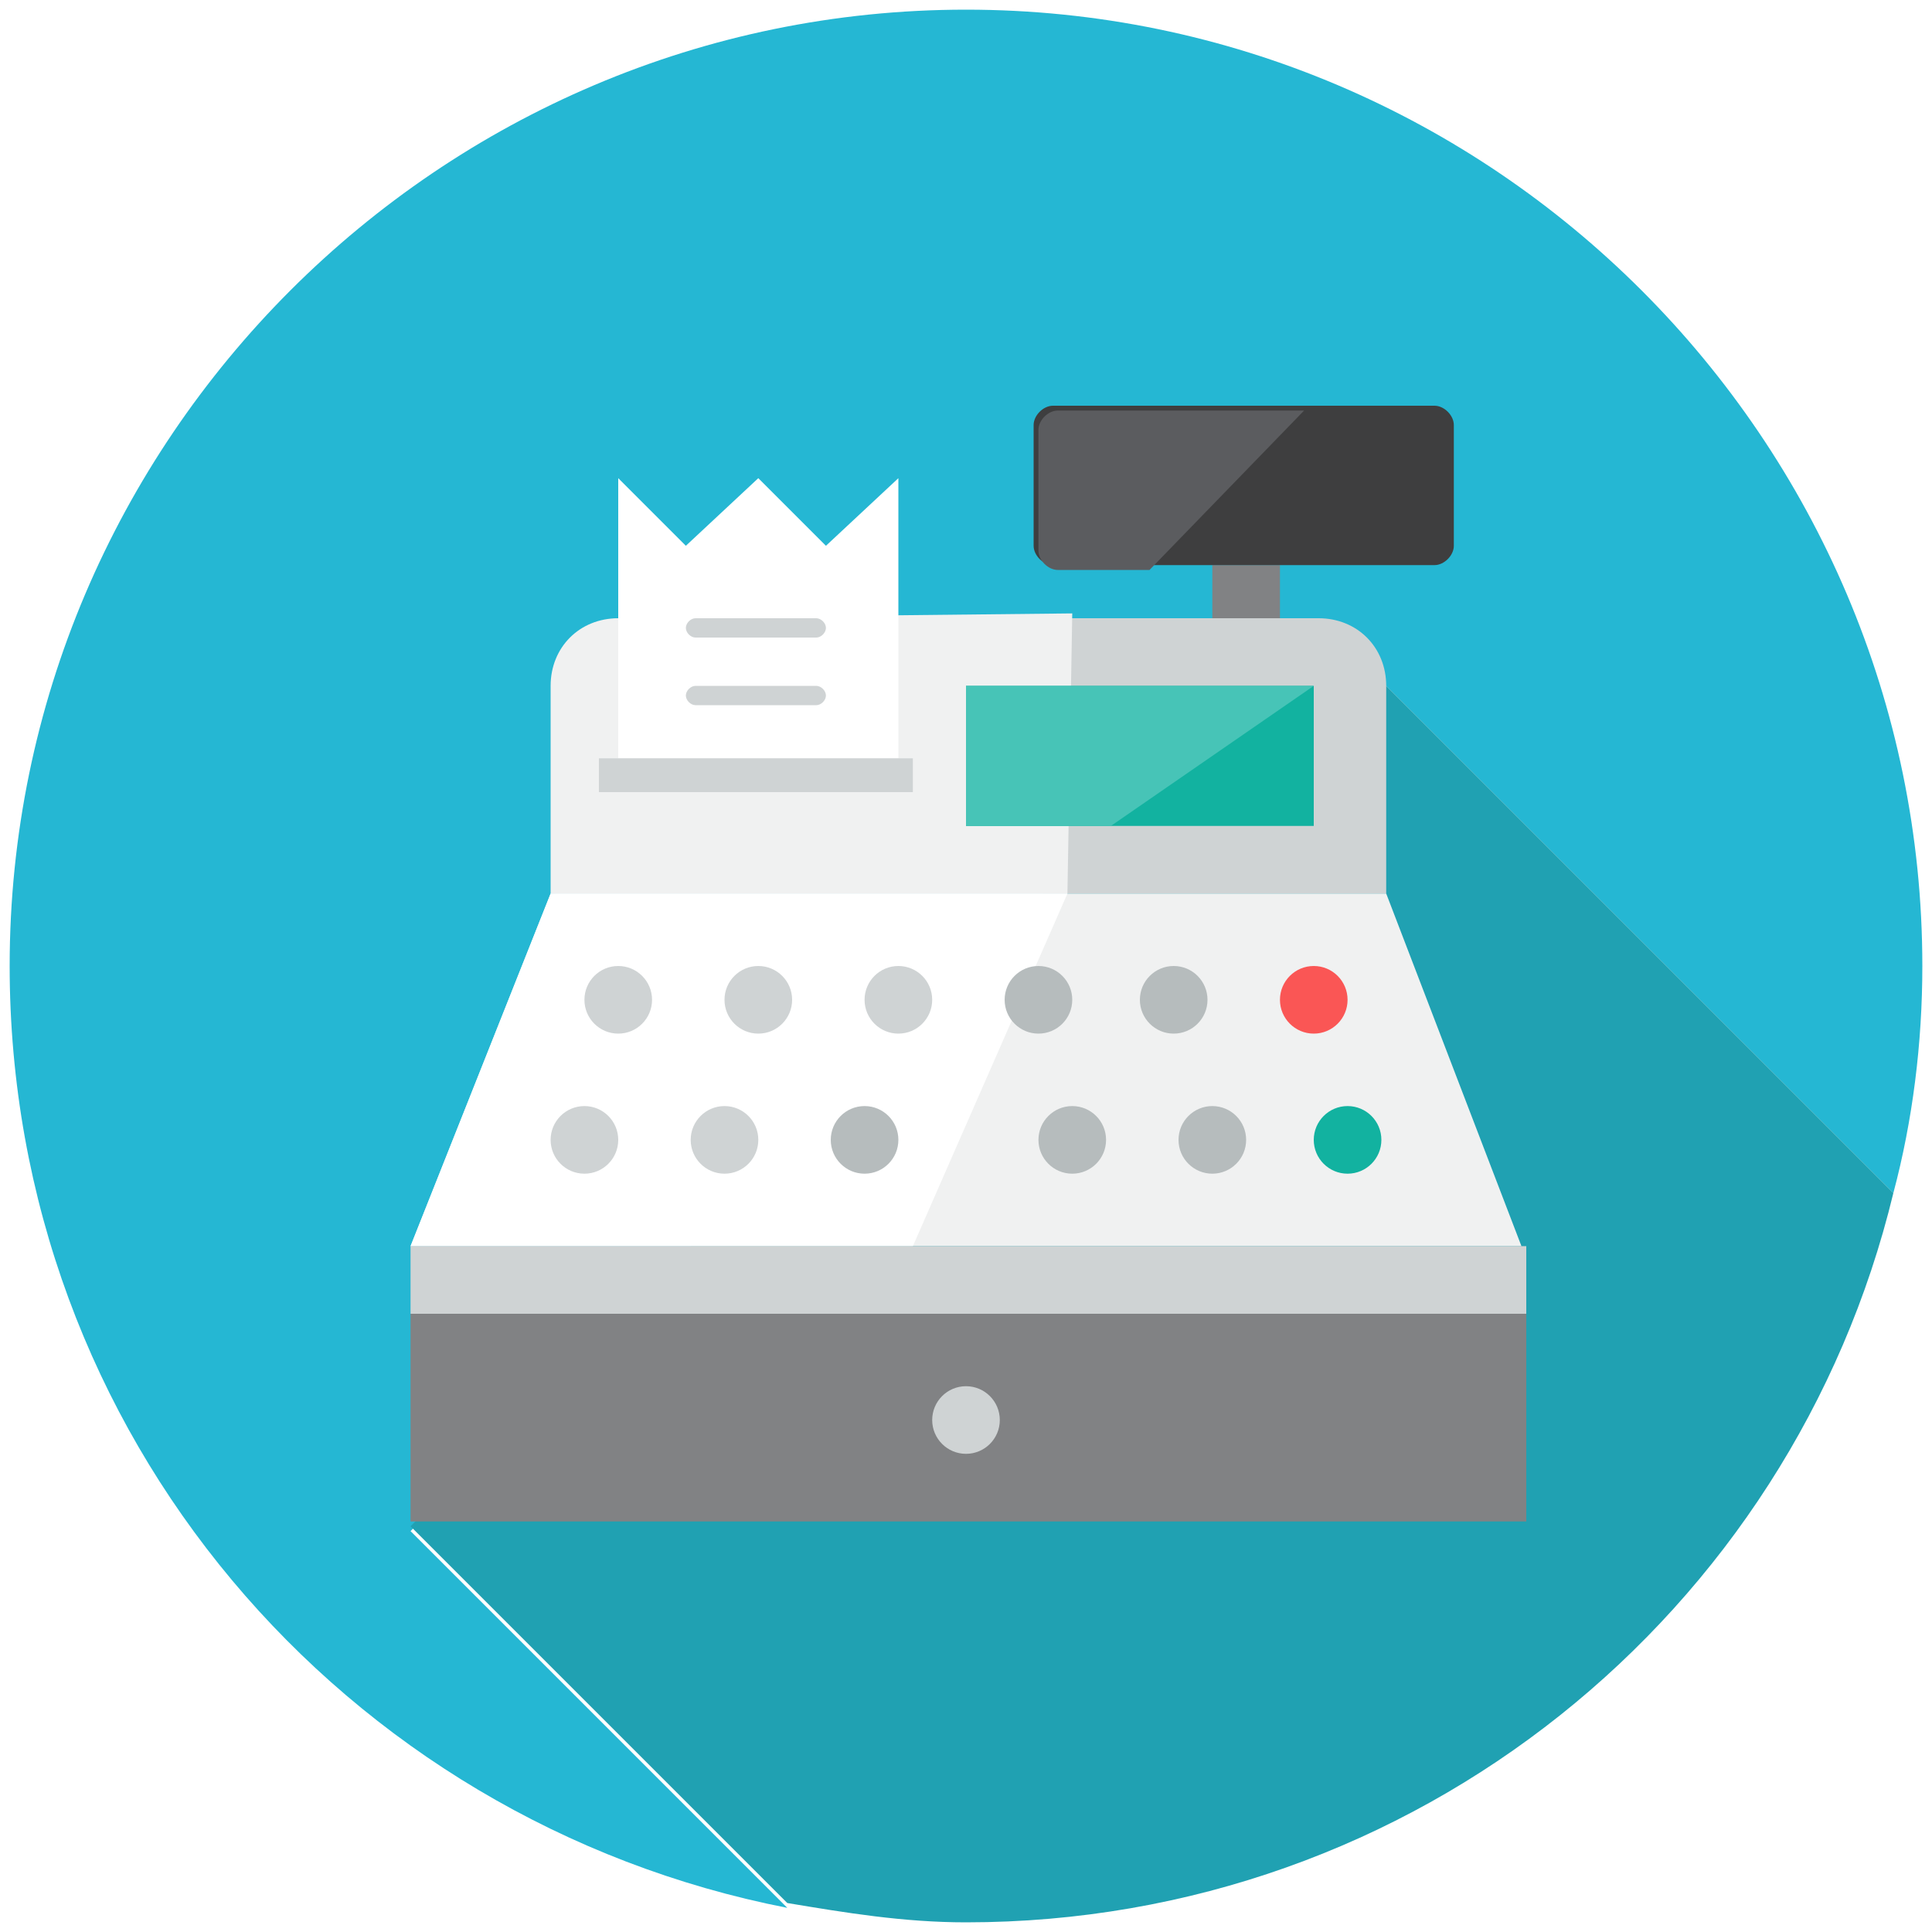 <?xml version="1.0" encoding="utf-8"?>
<!-- Generator: Adobe Illustrator 19.2.1, SVG Export Plug-In . SVG Version: 6.00 Build 0)  -->
<svg version="1.1" xmlns="http://www.w3.org/2000/svg" xmlns:xlink="http://www.w3.org/1999/xlink" x="0px" y="0px"
	 viewBox="87.3 653.2 40 40" style="enable-background:new 87.3 653.2 40 40;" xml:space="preserve">
<style type="text/css">
	.st0{fill:#49A0AE;}
	.st1{fill:#343434;}
	.st2{fill:#2F2F2F;}
	.st3{fill:#317263;}
	.st4{fill:#E6AF82;}
	.st5{fill:#363635;}
	.st6{fill:#303030;}
	.st7{fill:#E2E2E2;}
	.st8{fill:#EAEAEA;}
	.st9{fill:#FABE8E;}
	.st10{fill:#F6F6F6;}
	.st11{fill:#FEFEFE;}
	.st12{fill:#C5C3C3;}
	.st13{fill:#D14241;}
	.st14{fill:#E54645;}
	.st15{fill:#D6D4D4;}
	.st16{fill:#E54847;}
	.st17{fill:#333231;}
	.st18{fill:#393736;}
	.st19{fill:#F3D756;}
	.st20{fill:#54C3A8;}
	.st21{fill:#4DB39A;}
	.st22{fill:#FABC3D;}
	.st23{opacity:0.12;}
	.st24{fill:url(#SVGID_1_);}
	.st25{fill:#D4002B;}
	.st26{fill:#1C8ADB;}
	.st27{fill:url(#SVGID_2_);}
	.st28{fill:#25B7D3;}
	.st29{fill:#FFFFFF;}
	.st30{fill:#3E3E3F;}
	.st31{fill:#099686;}
	.st32{fill:#CFD3D4;}
	.st33{fill:#12B2A0;}
	.st34{fill:#F0F1F1;}
	.st35{fill:#84462D;}
	.st36{fill:#9C6144;}
	.st37{fill:#F7B4B4;}
	.st38{fill:#FBC8C8;}
	.st39{fill:#FBD7D7;}
	.st40{fill:#F79392;}
	.st41{fill:#9CE5F4;}
	.st42{fill:#0484AB;}
	.st43{fill:#059BBF;}
	.st44{fill:#21B2D1;}
	.st45{fill:#F37A10;}
	.st46{fill:#32BEA6;}
	.st47{fill:#E2E4E5;}
	.st48{fill:#B6BCBD;}
	.st49{fill:#40C9E7;}
	.st50{fill:#F4D0A1;}
	.st51{fill:#FACB1B;}
	.st52{fill:#A38D6C;}
	.st53{fill:#D6CDBD;}
	.st54{fill:#87745F;}
	.st55{fill:#A59F97;}
	.st56{fill:#DF2C2C;}
	.st57{fill:#FA5655;}
	.st58{fill:#E04F5F;}
	.st59{fill:#B54152;}
	.st60{fill:#FCF6C2;}
	.st61{fill:#F3B607;}
	.st62{fill:#D9E3E4;}
	.st63{fill:#A2D4DE;}
	.st64{fill:#8EC0C8;}
	.st65{fill:#C4E7ED;}
	.st66{fill:#D3DDDD;}
	.st67{fill:#67B8CB;}
	.st68{fill:#94A4A4;}
	.st69{fill:#778383;}
	.st70{fill:url(#SVGID_3_);}
	.st71{fill:#778484;}
	.st72{fill:#788484;}
	.st73{fill:#2EA397;}
	.st74{fill:#238C7F;}
	.st75{fill:#ACC563;}
	.st76{fill:#FFFFFF;filter:url(#Adobe_OpacityMaskFilter);}
	.st77{mask:url(#mask5624_1_);fill:url(#path4786_1_);}
	.st78{fill-opacity:0.135;}
	.st79{fill:#209EAF;}
	.st80{fill:#FBEC9A;}
	.st81{fill:#FBE158;}
	.st82{fill:#8E6134;}
	.st83{fill:#20A1B2;}
	.st84{fill:#818284;}
	.st85{fill:#47C4B7;}
	.st86{fill:#5B5C5F;}
	.st87{fill:#2DA890;}
	.st88{fill:#EDBC7C;}
	.st89{fill:#FCF1E2;}
	.st90{fill:#C69009;}
	.st91{fill:url(#SVGID_4_);}
	.st92{fill:url(#SVGID_5_);}
	.st93{fill:url(#SVGID_6_);}
	.st94{fill:url(#SVGID_7_);}
	.st95{fill:url(#SVGID_8_);}
	.st96{fill:url(#SVGID_9_);}
	.st97{fill:url(#SVGID_10_);}
	.st98{fill:url(#SVGID_11_);}
	.st99{fill:url(#SVGID_12_);}
	.st100{fill:url(#SVGID_13_);}
	.st101{fill:url(#SVGID_14_);}
	.st102{fill:url(#SVGID_15_);}
	.st103{fill:url(#SVGID_16_);}
	.st104{fill:#8C8C8C;}
	.st105{fill:url(#SVGID_17_);}
	.st106{fill:url(#SVGID_18_);}
	.st107{fill:#EAD48C;}
	.st108{fill:#B29754;}
	.st109{fill:#703732;}
	.st110{fill:url(#path4151_1_);}
	.st111{fill:url(#path4155_1_);}
	.st112{fill:url(#path4151-6_1_);}
	.st113{fill:url(#path4155-6_1_);}
	.st114{fill:url(#path4194_1_);}
	.st115{fill:url(#path4153_1_);}
	.st116{fill:url(#path4153-3_1_);}
	.st117{fill:url(#path4194-5_1_);}
	.st118{fill:#6FDAF1;}
	.st119{fill:#AF7653;}
	.st120{fill:#C18D30;}
	.st121{fill:#FF0000;}
	.st122{fill:url(#SVGID_19_);}
	.st123{fill:url(#SVGID_20_);}
	.st124{fill:url(#SVGID_21_);}
	.st125{fill:#2CDCF4;}
	.st126{fill:#218693;}
	.st127{fill:#173435;}
	.st128{fill:#F99134;}
	.st129{fill:#D19834;}
	.st130{fill:#E2574C;}
	.st131{fill:#EDEDED;}
	.st132{fill:#D65348;}
	.st133{fill:#E1E1E1;}
	.st134{fill:#C04B41;}
</style>
<g id="mayor">
</g>
<g id="press">
</g>
<g id="liaison">
</g>
<g id="citizen">
</g>
<g id="finance-head">
</g>
<g id="technical-head">
</g>
<g id="cleaning-head">
</g>
<g id="secretary-head">
</g>
<g id="technical-dept">
</g>
<g id="technical">
</g>
<g id="water-net">
</g>
<g id="cleaning-dept">
</g>
<g id="green-dept">
</g>
<g id="social-security">
</g>
<g id="finance-dept">
</g>
<g id="cachier">
	<g>
		<path class="st28" d="M114.6,666l11.9,11.9c0.4-1.5,0.6-3.1,0.6-4.7c0-10.9-8.9-19.8-19.8-19.8s-19.8,8.9-19.8,19.8
			c0,9.7,6.9,17.7,16.1,19.5l-7.8-7.8L114.6,666z"/>
		<path class="st83" d="M126.5,677.9L114.6,666l-18.8,18.8l7.8,7.8c1.2,0.2,2.4,0.4,3.7,0.4C116.6,693,124.4,686.6,126.5,677.9z"/>
		<g>
			<path class="st32" d="M116,667.4c0-0.8-0.6-1.4-1.4-1.4h-14.4c-0.8,0-1.4,0.6-1.4,1.4v4.3H116V667.4z"/>
		</g>
		<g>
			<path class="st34" d="M100.1,666c-0.8,0-1.4,0.6-1.4,1.4v4.3h10.7l0.1-5.8"/>
		</g>
		<g>
			<rect x="95.8" y="680.4" class="st84" width="23.1" height="4.3"/>
		</g>
		<g>
			<polygon class="st34" points="98.7,671.7 116,671.7 118.8,679 95.8,679 			"/>
		</g>
		<g>
			<polygon class="st29" points="98.7,671.7 95.8,679 106.2,679 109.4,671.7 			"/>
		</g>
		<g>
			<polygon class="st29" points="100.1,668.9 100.1,663.1 101.5,664.5 103,663.1 104.4,664.5 105.9,663.1 105.9,668.9 			"/>
		</g>
		<g>
			<rect x="95.8" y="679" class="st32" width="23.1" height="1.4"/>
		</g>
		<g>
			<rect x="107.3" y="667.4" class="st33" width="7.2" height="2.9"/>
		</g>
		<g>
			<polygon class="st85" points="114.5,667.4 107.3,667.4 107.3,670.3 110.3,670.3 			"/>
		</g>
		<g>
			<rect x="112.4" y="664.9" class="st84" width="1.4" height="1.1"/>
		</g>
		<g>
			<path class="st30" d="M117.4,662c0-0.2-0.2-0.4-0.4-0.4h-7.9c-0.2,0-0.4,0.2-0.4,0.4v2.5c0,0.2,0.2,0.4,0.4,0.4h7.9
				c0.2,0,0.4-0.2,0.4-0.4V662z"/>
		</g>
		<g>
			<rect x="99.7" y="668.9" class="st32" width="6.5" height="0.7"/>
		</g>
		<g>
			<path class="st32" d="M104.4,666.2c0,0.1-0.1,0.2-0.2,0.2h-2.5c-0.1,0-0.2-0.1-0.2-0.2l0,0c0-0.1,0.1-0.2,0.2-0.2h2.5
				C104.3,666,104.4,666.1,104.4,666.2L104.4,666.2z"/>
		</g>
		<g>
			<path class="st32" d="M104.4,667.6c0,0.1-0.1,0.2-0.2,0.2h-2.5c-0.1,0-0.2-0.1-0.2-0.2l0,0c0-0.1,0.1-0.2,0.2-0.2h2.5
				C104.3,667.4,104.4,667.5,104.4,667.6L104.4,667.6z"/>
		</g>
		<g>
			<circle class="st32" cx="107.3" cy="682.6" r="0.7"/>
		</g>
		<g>
			<circle class="st32" cx="100.1" cy="673.9" r="0.7"/>
		</g>
		<g>
			<circle class="st32" cx="103" cy="673.9" r="0.7"/>
		</g>
		<g>
			<circle class="st32" cx="105.9" cy="673.9" r="0.7"/>
		</g>
		<g>
			<circle class="st32" cx="99.4" cy="676.8" r="0.7"/>
		</g>
		<g>
			<circle class="st32" cx="102.3" cy="676.8" r="0.7"/>
		</g>
		<g>
			<circle class="st48" cx="105.2" cy="676.8" r="0.7"/>
		</g>
		<g>
			<circle class="st48" cx="109.5" cy="676.8" r="0.7"/>
		</g>
		<g>
			<circle class="st48" cx="112.4" cy="676.8" r="0.7"/>
		</g>
		<g>
			<circle class="st33" cx="115.2" cy="676.8" r="0.7"/>
		</g>
		<g>
			<circle class="st48" cx="108.8" cy="673.9" r="0.7"/>
		</g>
		<g>
			<circle class="st48" cx="111.6" cy="673.9" r="0.7"/>
		</g>
		<g>
			<circle class="st57" cx="114.5" cy="673.9" r="0.7"/>
		</g>
		<g>
			<path class="st86" d="M114.3,661.7h-5.1c-0.2,0-0.4,0.2-0.4,0.4v2.5c0,0.2,0.2,0.4,0.4,0.4h1.9L114.3,661.7z"/>
		</g>
	</g>
</g>
<g id="supplies">
</g>
<g id="administration">
</g>
<g id="registry">
</g>
<g id="population">
</g>
<g id="onestopoffice">
</g>
<g id="solidarity">
</g>
<g id="oldster">
</g>
<g id="athletics">
</g>
<g id="civilization">
</g>
</svg>
